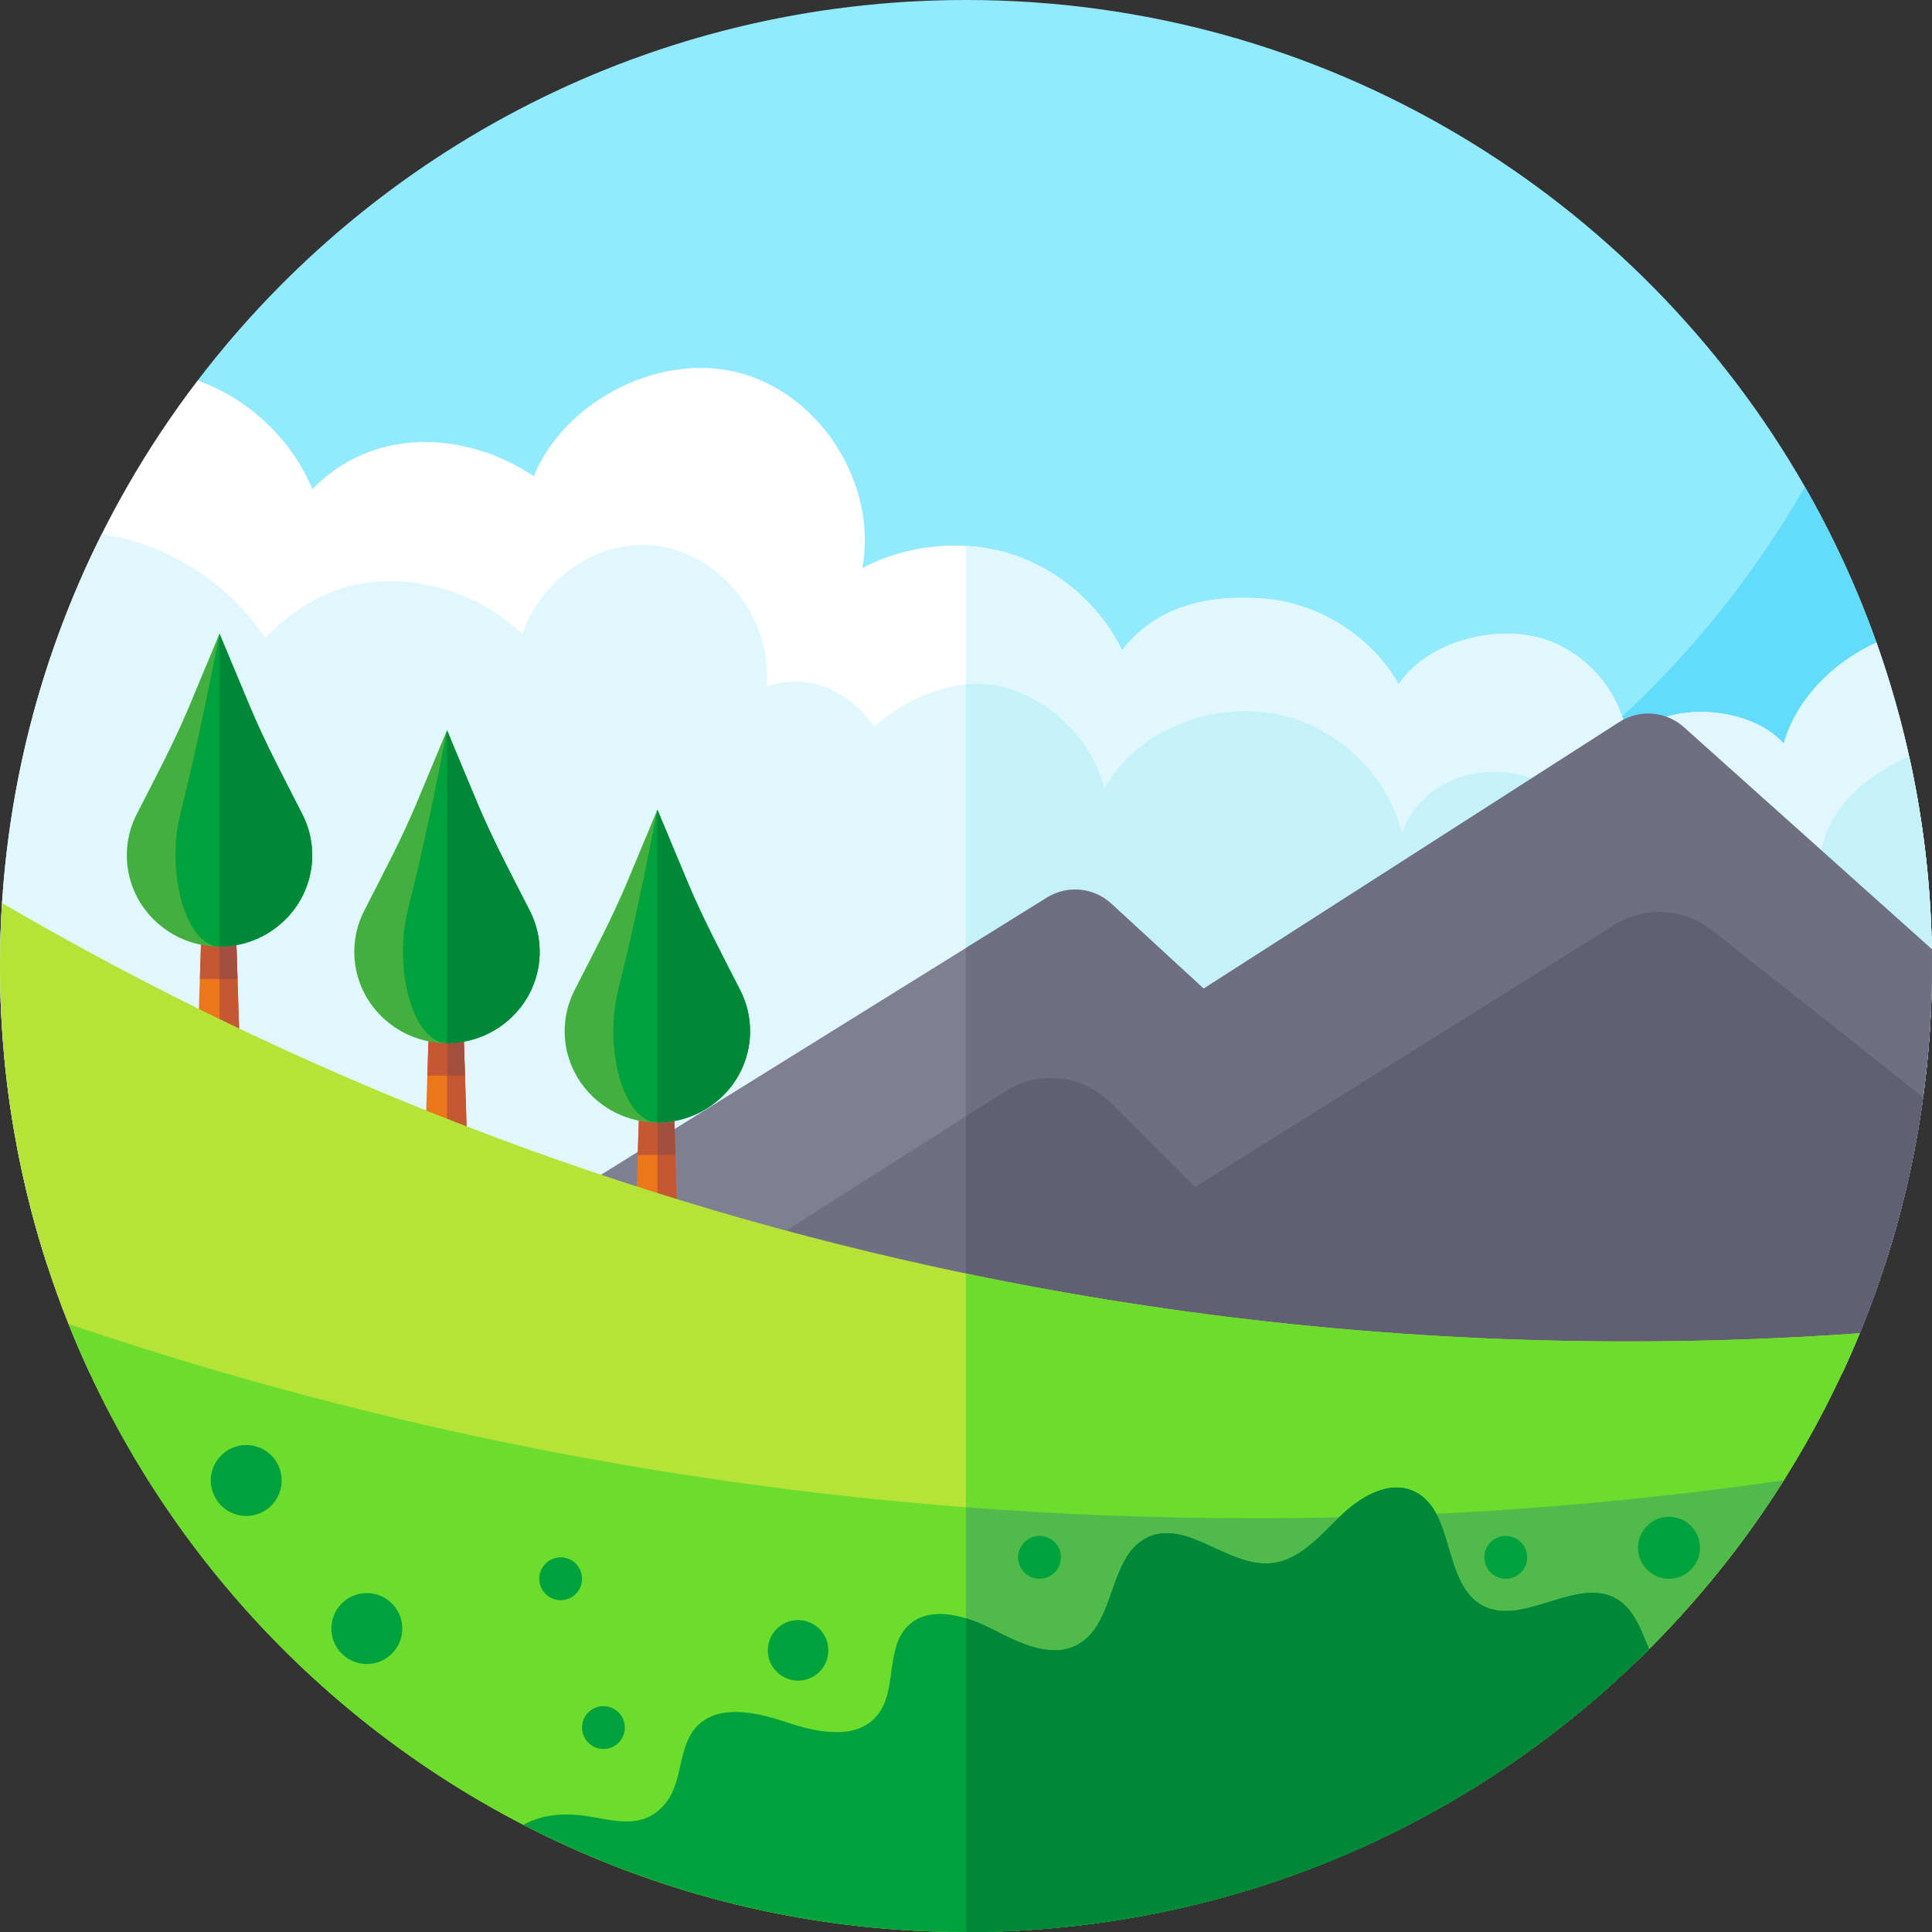<svg id="Capa_1" enable-background="new 0 0 512 512" height="512" viewBox="0 0 512 512" width="512" xmlns="http://www.w3.org/2000/svg"><rect x="0" y="0" width="512" height="512" fill="#333333" stroke="none"/><g><path d="m497.3 170.29c-113.45 146.07-339.71 126.95-427.04-36.09l-17.87-33.37c46.76-61.29 120.57-100.83 203.61-100.83 95.16 0 178.2 51.93 222.32 129 7.49 13.08 13.86 26.89 18.98 41.29z" fill="#92eaff"/><g><path d="m497.29 170.3c-72.68 93.58-191.67 119.35-290.76 82.91 16 3.15 32.55 4.79 49.47 4.79 95.16 0 178.2-51.93 222.32-129 7.49 13.09 13.86 26.9 18.97 41.3z" fill="#63dbfa"/></g><g><path d="m512 256c0 14.91-1.28 29.53-3.73 43.74-1.22 7.12-2.74 14.14-4.55 21.04-1.28 4.91-2.7 9.76-4.26 14.55h-486.93c-1.55-4.79-2.98-9.64-4.26-14.55-1.8-6.9-3.32-13.92-4.54-21.04-1.46-8.42-2.5-16.99-3.1-25.68-.42-5.96-.63-11.99-.63-18.06 0-46.22 12.25-89.57 33.68-127 5.62-9.82 11.87-19.23 18.71-28.17 13.51 4.87 24.91 15.54 30.39 28.85 15.5-16.23 40-15.94 58.67-3.49 8.36-20.41 34.33-33.34 55.49-27.1 21.16 6.23 35.61 29.79 31.58 51.48 8.17-4.39 17.99-6.44 27.48-5.89 4.13.22 8.2.95 12.04 2.19 12.66 4.09 23.5 13.51 29.31 25.48 9.09-11.68 22.46-14.78 37.23-13.73 14.76 1.06 28.75 9.86 36.09 22.72 7.3-10.91 24.41-15.69 37.1-12.36 12.7 3.33 22.65 15.24 23.66 28.33 7.22-12.1 32.07-10.85 41.3-.2 3.1-11.61 13.06-21.47 23.95-26.54.21-.1.41-.19.62-.28 3.74 10.55 6.82 21.43 9.17 32.57 3.46 16.36 5.35 33.28 5.52 50.62.01.84.01 1.68.01 2.52z" fill="#fff"/><path d="m512 256c0 14.91-1.28 29.53-3.73 43.74-1.22 7.12-2.74 14.14-4.55 21.04-1.28 4.91-2.7 9.76-4.26 14.55h-243.46v-190.65c4.13.22 8.2.95 12.04 2.19 12.66 4.09 23.5 13.51 29.31 25.48 9.09-11.68 22.46-14.78 37.23-13.73 14.76 1.06 28.75 9.86 36.09 22.72 7.3-10.91 24.41-15.69 37.1-12.36 12.7 3.33 22.65 15.24 23.66 28.33 7.22-12.1 32.07-10.85 41.3-.2 3.1-11.61 13.06-21.47 23.95-26.54.21-.1.41-.19.62-.28 3.48 9.81 6.38 19.9 8.65 30.22.19.78.35 1.57.52 2.35 3.46 16.36 5.35 33.28 5.52 50.62.01.84.01 1.68.01 2.52z" fill="#dff7fd"/><path d="m512 256c0 14.91-1.28 29.53-3.73 43.74-1.22 7.12-2.74 14.14-4.55 21.04-1.28 4.91-2.7 9.76-4.26 14.55-3.2 9.85-6.99 19.43-11.32 28.71h-464.28c-4.33-9.28-8.12-18.86-11.33-28.71-1.55-4.79-2.98-9.64-4.26-14.55-1.8-6.9-3.32-13.92-4.54-21.04-1.46-8.42-2.5-16.99-3.1-25.68-.42-5.96-.63-11.99-.63-18.06 0-41.15 9.71-80.02 26.97-114.46 17.41 2.57 33.57 12.81 43.29 27.5 9.19-9.32 19.46-14.85 32.55-15.03s26.18 4.98 35.63 14.04c5.35-15.68 21.97-26.55 38.15-22.97 16.18 3.57 28.27 20.39 26.51 36.87 10.8-3.84 22.13 1.12 28.55 10.61 6.76-5.91 15.51-10.35 24.35-11.17 3.76-.36 7.54-.06 11.19 1.06 12.24 3.75 22.23 14.13 25.5 26.5 8.25-14.77 26.56-22.35 43.33-20.07 16.78 2.27 31.52 15.53 35.54 31.97 2.95-9.06 11.59-15.06 21.06-16.13 9.47-1.08 19.11 2.67 26.34 8.89s12.21 14.72 15.53 23.66c3.74-9.12 10.92-16.58 20.51-18.86s20.21.32 27.66 6.78c2.67-11.81 12.17-19.92 23.29-24.68.19.78.35 1.57.52 2.35 3.46 16.36 5.35 33.28 5.52 50.62.01.84.01 1.68.01 2.52z" fill="#dff7fd"/><path d="m512 256c0 14.91-1.28 29.53-3.73 43.74-1.22 7.12-2.74 14.14-4.55 21.04-1.28 4.91-2.7 9.76-4.26 14.55-3.2 9.85-6.99 19.43-11.32 28.71h-232.14v-182.65c3.76-.36 7.54-.06 11.19 1.06 12.24 3.75 22.23 14.13 25.5 26.5 8.25-14.77 26.56-22.35 43.33-20.07 16.78 2.27 31.52 15.53 35.54 31.97 2.95-9.06 11.59-15.06 21.06-16.13 9.47-1.08 19.11 2.67 26.34 8.89s12.21 14.72 15.53 23.66c3.74-9.12 10.92-16.58 20.51-18.86s20.21.32 27.66 6.78c2.67-11.81 12.17-19.92 23.29-24.68.19.78.35 1.57.52 2.35 3.46 16.36 5.35 33.28 5.52 50.62.01.84.01 1.68.01 2.52z" fill="#c5f2f9"/><path d="m512 256c0 11.8-.8 23.41-2.35 34.79-.41 3-.87 5.99-1.38 8.95-1.22 7.12-2.74 14.14-4.55 21.04-1.28 4.91-2.7 9.76-4.26 14.55-1.98 6.11-4.2 12.11-6.62 18.01l-.01-.01c-119.78 38.21-248.47 28.11-359.51-25.88l122.68-76.24 21.45-13.33c5.4-3.36 12.37-2.7 17.05 1.6l24.48 22.52 110.17-70.64c5.35-3.44 12.34-2.88 17.07 1.36l65.74 58.85c.01.64.02 1.27.03 1.91.01.84.01 1.68.01 2.52z" fill="#7e7f92"/><path d="m512 256c0 11.8-.8 23.41-2.35 34.79-.41 3-.87 5.99-1.38 8.95-1.22 7.12-2.74 14.14-4.55 21.04-1.28 4.91-2.7 9.76-4.26 14.55-1.98 6.11-4.2 12.11-6.62 18.01l-.01-.01c-77.61 24.76-158.96 29.23-236.83 14.63v-116.75l21.45-13.33c5.4-3.36 12.37-2.7 17.05 1.6l24.48 22.52 110.17-70.64c5.35-3.44 12.34-2.88 17.07 1.36l65.74 58.85c.01.64.02 1.27.03 1.91.01.84.01 1.68.01 2.52z" fill="#6e6f83"/><path d="m509.65 290.79c-.41 3-.87 5.99-1.38 8.95-1.22 7.12-2.74 14.14-4.55 21.04-1.28 4.91-2.7 9.76-4.26 14.55-1.98 6.11-4.2 12.11-6.62 18.01l-.01-.01c-104.38 33.3-215.54 29.91-315.89-7.25l79.06-50.26 10.41-6.62c8.89-5.65 20.51-4.37 27.96 3.08l22.29 22.29 111.16-69.48c8.04-5.03 18.37-4.47 25.82 1.4 12.47 9.82 33.08 26.08 56.01 44.3z" fill="#6e6f83"/><path d="m509.65 290.79c-.41 3-.87 5.99-1.38 8.95-1.22 7.12-2.74 14.14-4.55 21.04-1.28 4.91-2.7 9.76-4.26 14.55-1.98 6.11-4.2 12.11-6.62 18.01l-.01-.01c-77.61 24.76-158.96 29.23-236.83 14.63v-72.14l10.41-6.62c8.89-5.65 20.51-4.37 27.96 3.08l22.29 22.29 111.16-69.48c8.04-5.03 18.37-4.47 25.82 1.4 12.47 9.82 33.08 26.08 56.01 44.3z" fill="#605f74"/><g><path d="m63.548 278.182h-11.182l.599-18.737.736-23.019h8.512l.737 23.019z" fill="#ec771b"/><path d="m63.548 278.182h-5.377v-41.756h4.042l.737 23.019z" fill="#c55732"/><path d="m58.171 236.426v23.019h-5.206l.736-23.019z" fill="#c55732"/><path d="m62.95 259.445h-4.779v-23.019h4.042z" fill="#a44e3e"/><g><path d="m75.538 243.752c-4.809 4.734-11.088 7.101-17.367 7.101-6.278 0-12.556-2.367-17.367-7.101-7.672-7.551-9.207-18.856-4.604-27.91 4.814-9.468 9.842-18.825 13.933-28.627l8.037-19.257 8.023 19.218c4.098 9.817 9.133 19.189 13.951 28.673 4.601 9.053 3.065 20.354-4.606 27.903z" fill="#43af3e"/><path d="m75.538 243.752c-4.809 4.734-11.088 7.101-17.367 7.101-2.978 0-5.957-2.367-8.24-7.101-3.69-7.654-4.388-19.165-2.093-28.278 3.191-12.673 6.018-25.727 8.638-38.953l1.695-8.563 8.023 19.218c4.098 9.817 9.133 19.189 13.951 28.673 4.6 9.053 3.064 20.354-4.607 27.903z" fill="#00a23e"/><path d="m75.538 243.752c-4.809 4.734-11.088 7.101-17.367 7.101v-82.895l8.023 19.218c4.098 9.817 9.133 19.189 13.951 28.673 4.6 9.053 3.064 20.354-4.607 27.903z" fill="#008839"/></g></g><g><path d="m123.831 303.77h-11.182l.599-18.737.736-23.019h8.512l.737 23.019z" fill="#ec771b"/><path d="m123.831 303.77h-5.377v-41.756h4.042l.737 23.019z" fill="#c55732"/><path d="m118.454 262.014v23.019h-5.206l.736-23.019z" fill="#c55732"/><path d="m123.233 285.033h-4.779v-23.019h4.042z" fill="#a44e3e"/><g><path d="m135.821 269.34c-4.809 4.734-11.088 7.101-17.367 7.101-6.278 0-12.556-2.367-17.367-7.101-7.672-7.551-9.207-18.857-4.604-27.91 4.814-9.468 9.842-18.825 13.933-28.627l8.037-19.257 8.023 19.218c4.098 9.817 9.133 19.189 13.951 28.673 4.601 9.053 3.065 20.354-4.606 27.903z" fill="#43af3e"/><path d="m135.821 269.34c-4.809 4.734-11.088 7.101-17.367 7.101-2.979 0-5.957-2.367-8.24-7.101-3.69-7.654-4.388-19.165-2.093-28.278 3.191-12.674 6.018-25.727 8.638-38.953l1.695-8.563 8.023 19.218c4.098 9.817 9.133 19.189 13.951 28.673 4.6 9.053 3.064 20.354-4.607 27.903z" fill="#00a23e"/><path d="m135.821 269.34c-4.809 4.734-11.088 7.101-17.367 7.101v-82.895l8.023 19.218c4.098 9.817 9.133 19.189 13.951 28.673 4.6 9.053 3.064 20.354-4.607 27.903z" fill="#008839"/></g></g><g><path d="m179.588 324.806h-11.182l.598-18.738.737-23.019h8.512l.736 23.019z" fill="#ec771b"/><path d="m179.588 324.806h-5.377v-41.757h4.042l.736 23.019z" fill="#c55732"/><path d="m174.211 283.049v23.019h-5.207l.737-23.019z" fill="#c55732"/><path d="m178.989 306.068h-4.778v-23.019h4.042z" fill="#a44e3e"/><g><path d="m191.577 290.376c-4.809 4.734-11.088 7.101-17.367 7.101-6.278 0-12.556-2.367-17.367-7.101-7.672-7.551-9.207-18.857-4.604-27.91 4.814-9.468 9.842-18.825 13.933-28.627l8.037-19.257 8.023 19.218c4.098 9.817 9.133 19.189 13.951 28.673 4.601 9.052 3.066 20.354-4.606 27.903z" fill="#43af3e"/><path d="m191.577 290.376c-4.809 4.734-11.088 7.101-17.367 7.101-2.979 0-5.957-2.367-8.24-7.101-3.69-7.654-4.388-19.165-2.093-28.278 3.191-12.673 6.018-25.727 8.638-38.953l1.695-8.563 8.023 19.218c4.098 9.817 9.133 19.189 13.951 28.673 4.6 9.052 3.065 20.354-4.607 27.903z" fill="#00a23e"/><path d="m191.577 290.376c-4.809 4.734-11.088 7.101-17.367 7.101v-82.895l8.023 19.218c4.098 9.817 9.133 19.189 13.951 28.673 4.6 9.052 3.065 20.354-4.607 27.903z" fill="#008839"/></g></g><path d="m492.83 353.33c-5.6 13.63-12.34 26.65-20.1 38.97-8.13 12.91-17.38 25.04-27.62 36.25-46.66 51.1-113.74 83.22-188.32 83.45h-.79c-74.9 0-142.29-32.17-189.11-83.45-14.46-15.84-26.96-33.5-37.1-52.61-4.31-8.1-8.19-16.46-11.61-25.05-3.91-9.75-7.22-19.8-9.91-30.11-1.8-6.9-3.32-13.92-4.54-21.04-1.46-8.42-2.5-16.99-3.1-25.68-.42-5.96-.63-11.99-.63-18.06 0-5.6.18-11.16.54-16.67 78.13 45.58 164.13 79.15 255.46 98.17 56.65 11.8 115.35 18 175.5 18 20.62 0 41.07-.73 61.33-2.17z" fill="#b6e337"/><path d="m492.83 353.33c-5.6 13.63-12.34 26.65-20.1 38.97-8.13 12.91-17.38 25.04-27.62 36.25-46.66 51.1-113.74 83.22-188.32 83.45h-.79v-174.5c56.65 11.8 115.35 18 175.5 18 20.62 0 41.07-.73 61.33-2.17z" fill="#6cdc2d"/><path d="m472.73 392.3c-8.13 12.91-17.38 25.04-27.62 36.25-2.64 2.89-5.34 5.72-8.11 8.48-46.16 46.15-109.85 74.75-180.21 74.97h-.79c-42.27 0-82.14-10.24-117.28-28.4-27.13-14-51.43-32.71-71.83-55.05-14.46-15.84-26.96-33.5-37.1-52.61-4.31-8.1-8.19-16.46-11.61-25.05 75.55 25.59 155.25 42.2 237.82 48.56 25.09 1.93 50.44 2.91 76.02 2.91h3.01c6.64-.02 13.27-.11 19.88-.27 8.59-.19 17.16-.49 25.69-.92 31.11-1.52 61.84-4.5 92.13-8.87z" fill="#6cdc2d"/><path d="m472.73 392.3c-8.13 12.91-17.38 25.04-27.62 36.25-46.66 51.1-113.74 83.22-188.32 83.45h-.79v-112.55c25.09 1.93 50.44 2.91 76.02 2.91h3.01c46.74-.14 92.71-3.57 137.7-10.06z" fill="#50ba4a"/><path d="m437 437.03c-46.16 46.15-109.85 74.75-180.21 74.97h-.79c-42.27 0-82.14-10.24-117.28-28.4 4.55-2.5 9.58-3.12 15.13-2.53 7.95.86 16.45 4.69 22.78-3.52 4.37-5.65 3.03-14.4 7.78-19.75 5.67-6.37 15.94-4.11 24.03-1.38 8.08 2.72 18.45 4.82 23.94-1.7 5.49-6.51 2.16-17.7 8.15-23.75 3.94-3.99 9.84-3.81 15.47-2.09 2.44.75 4.83 1.78 6.99 2.9 7.14 3.69 15.71 7.94 22.73 4.02 10.15-5.66 7.96-23.56 18.52-28.41 10.39-4.77 21.3 8.03 32.68 6.89 7.35-.73 12.69-6.98 17.96-12.16l.03-.03c5.26-5.17 12.82-9.91 19.58-6.96 2.82 1.23 4.7 3.39 6.11 6.04 4.18 7.84 4.2 19.87 12.18 24.27 10.78 5.93 25.13-7.92 35.71-1.64 4.62 2.74 6.32 8.14 8.51 13.23z" fill="#00a23e"/><g fill="#008839"><path d="m437 437.03c-46.16 46.15-109.85 74.75-180.21 74.97h-.79v-83.12c2.44.75 4.83 1.78 6.99 2.9 7.14 3.69 15.71 7.94 22.73 4.02 10.15-5.66 7.96-23.56 18.52-28.41 10.39-4.77 21.3 8.03 32.68 6.89 7.35-.73 12.69-6.98 17.96-12.16 5.26-5.18 12.84-9.95 19.61-6.99 11.18 4.87 7.61 24.43 18.29 30.31 10.78 5.93 25.13-7.92 35.71-1.64 4.62 2.74 6.32 8.14 8.51 13.23z"/><path d="m437 437.03c-46.16 46.15-109.85 74.75-180.21 74.97h-.79v-83.12c2.44.75 4.83 1.78 6.99 2.9 7.14 3.69 15.71 7.94 22.73 4.02 10.15-5.66 7.96-23.56 18.52-28.41 10.39-4.77 21.3 8.03 32.68 6.89 7.35-.73 12.69-6.98 17.96-12.16 5.26-5.18 12.84-9.95 19.61-6.99 11.18 4.87 7.61 24.43 18.29 30.31 10.78 5.93 25.13-7.92 35.71-1.64 4.62 2.74 6.32 8.14 8.51 13.23z"/></g></g><g fill="#00a23e"><ellipse cx="65.268" cy="392.3" rx="9.397" ry="9.397" transform="matrix(.273 -.962 .962 .273 -329.953 348.034)"/><ellipse cx="211.68" cy="437.254" rx="8.021" ry="8.021" transform="matrix(.229 -.973 .973 .229 -262.425 543.195)"/><ellipse cx="97.199" cy="431.445" rx="9.397" ry="9.397" transform="matrix(.231 -.973 .973 .231 -345.032 426.496)"/><path d="m154.253 418.387c0 3.133-2.539 5.672-5.672 5.672-3.132 0-5.672-2.539-5.672-5.672 0-3.132 2.539-5.672 5.672-5.672s5.672 2.539 5.672 5.672z"/><path d="m165.597 457.822c0 3.133-2.539 5.672-5.672 5.672-3.132 0-5.672-2.539-5.672-5.672s2.539-5.672 5.672-5.672 5.672 2.539 5.672 5.672z"/><path d="m281.156 412.715c0 3.132-2.539 5.672-5.672 5.672s-5.672-2.539-5.672-5.672 2.539-5.672 5.672-5.672 5.672 2.539 5.672 5.672z"/><path d="m404.716 412.715c0 3.132-2.539 5.672-5.672 5.672s-5.672-2.539-5.672-5.672 2.539-5.672 5.672-5.672 5.672 2.539 5.672 5.672z"/><circle cx="442.298" cy="410.18" r="8.207"/></g></g></svg>